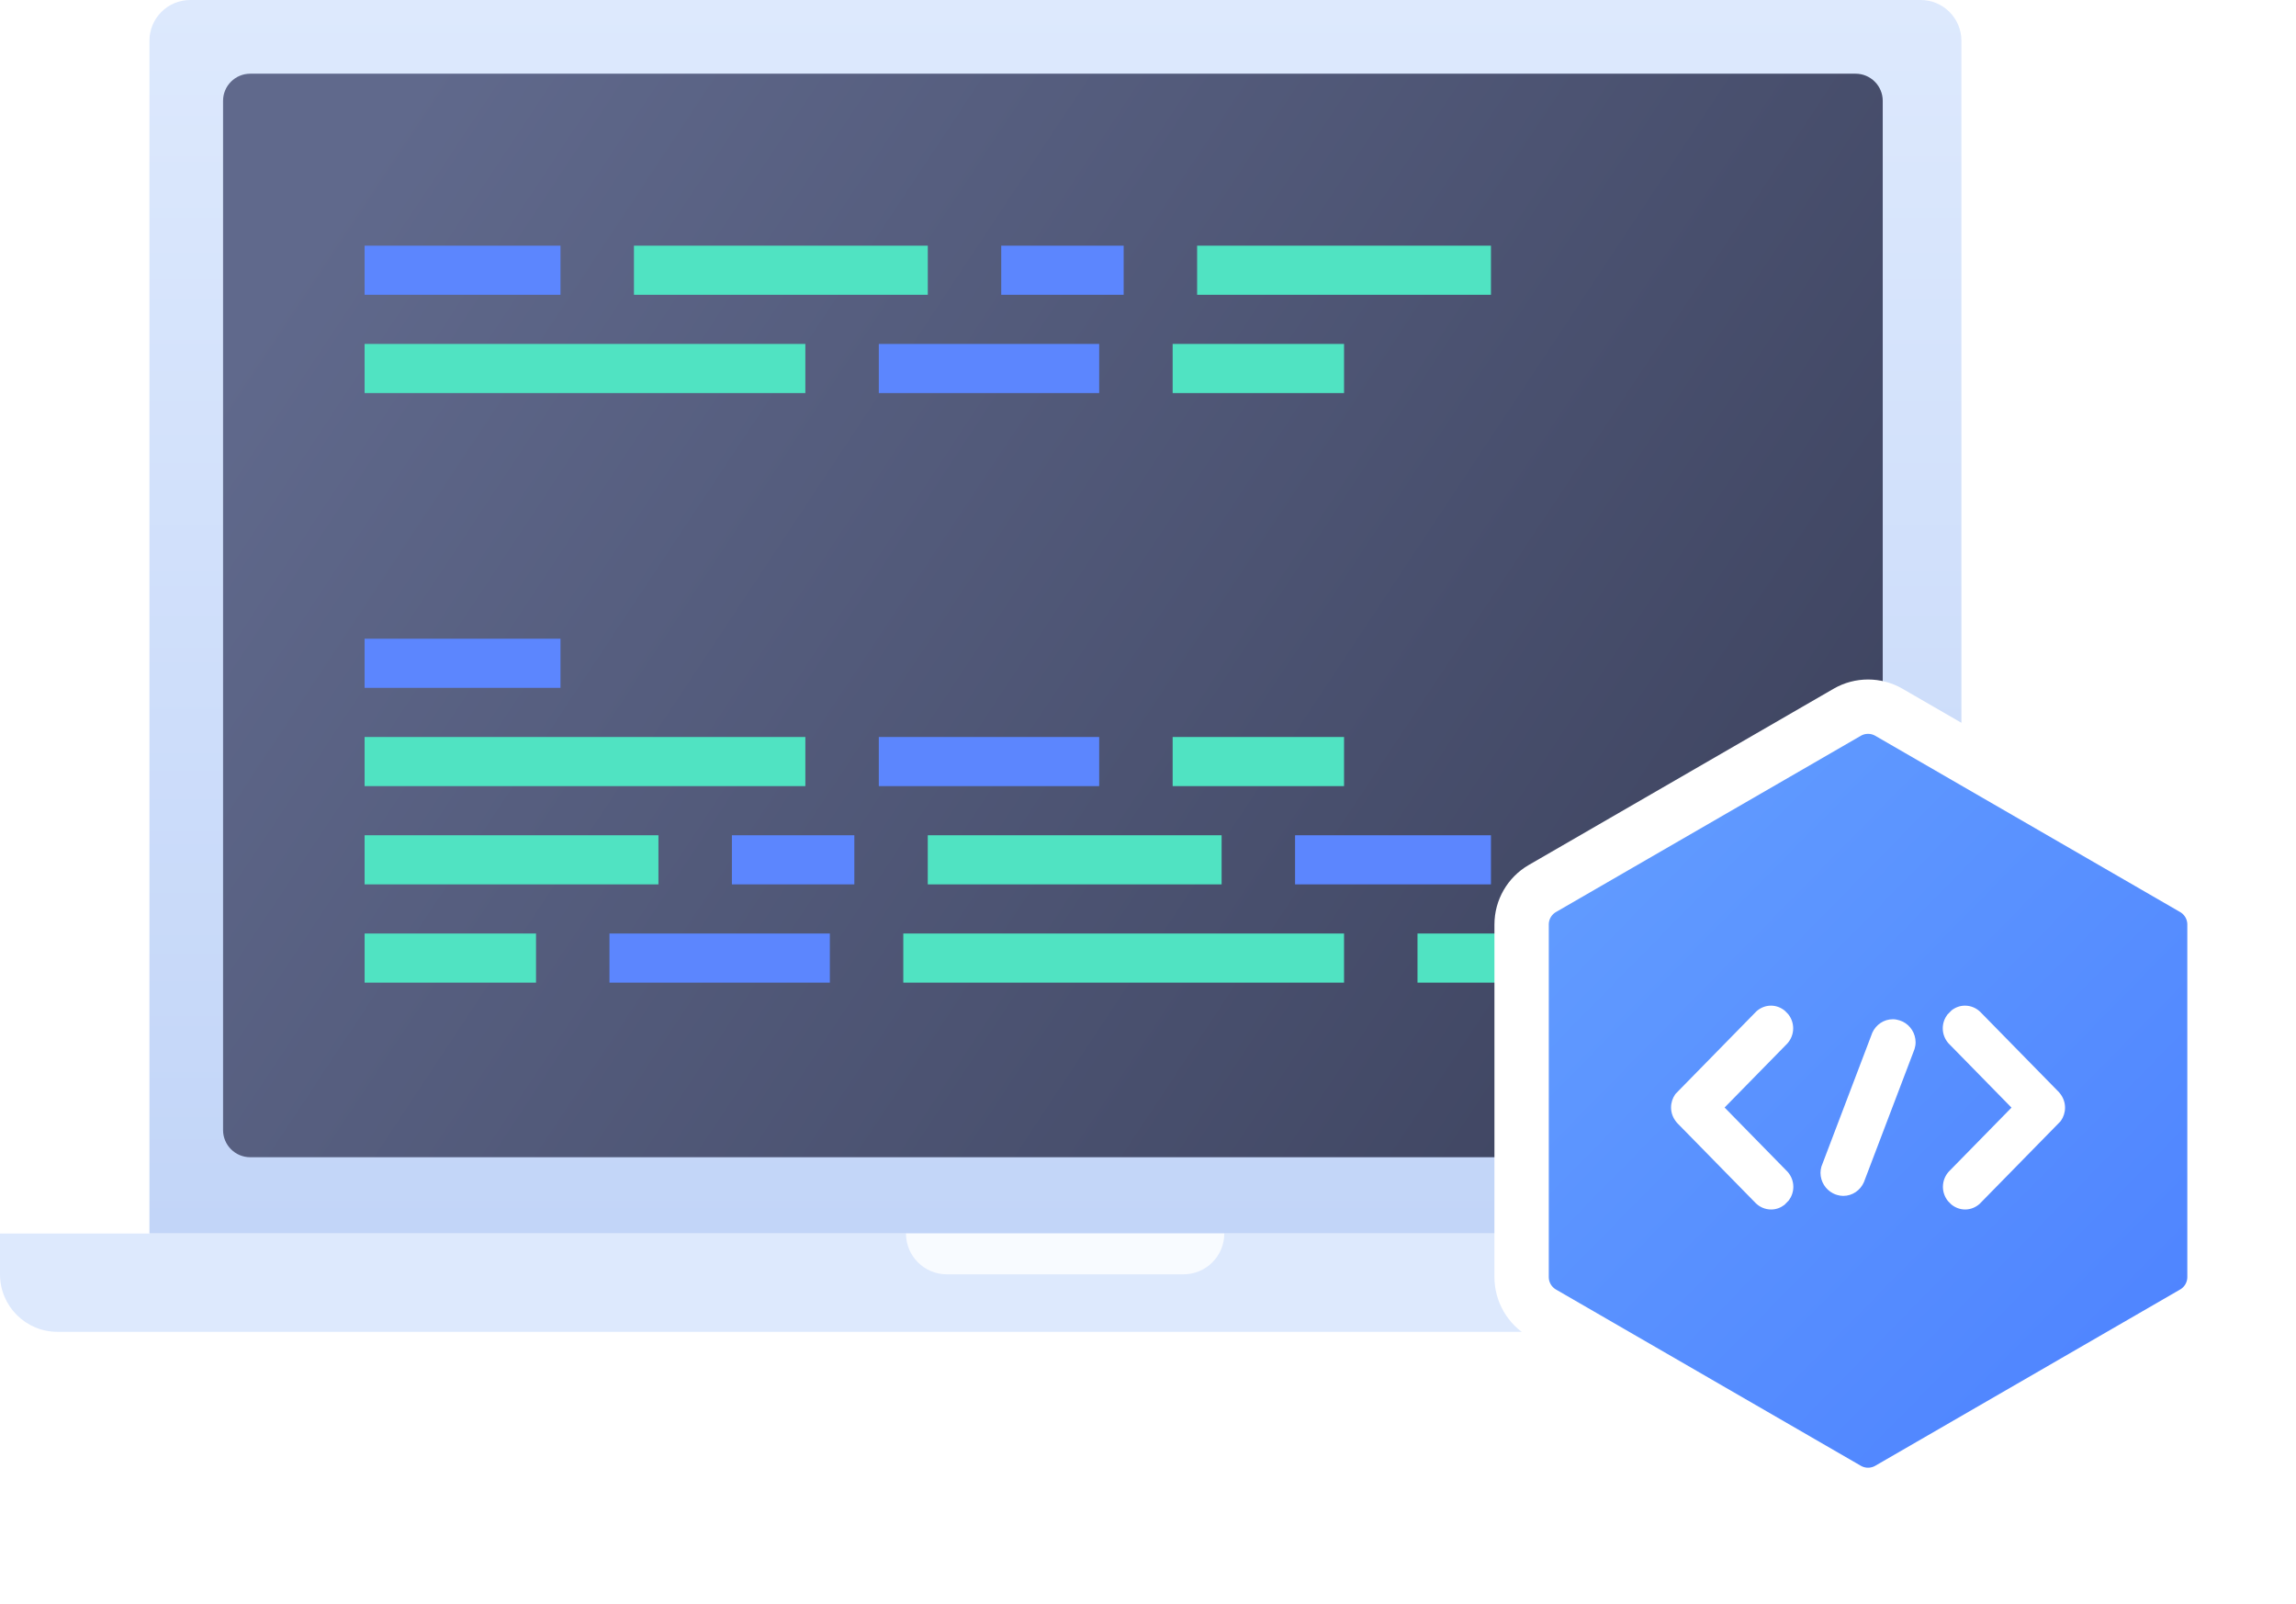 <svg xmlns="http://www.w3.org/2000/svg" xmlns:xlink="http://www.w3.org/1999/xlink" width="169px" height="118px" viewBox="0 0 169 118"><title>2</title><defs><linearGradient x1="50%" y1="0%" x2="50%" y2="100%" id="linearGradient-1"><stop stop-color="#DDE9FD" offset="0%"></stop><stop stop-color="#C2D5F8" offset="100%"></stop></linearGradient><linearGradient x1="0%" y1="28.702%" x2="100%" y2="71.298%" id="linearGradient-2"><stop stop-color="#60698C" offset="0%"></stop><stop stop-color="#3E4460" offset="100%"></stop></linearGradient><linearGradient x1="12.123%" y1="14.866%" x2="87.877%" y2="100%" id="linearGradient-3"><stop stop-color="#619BFF" offset="0%"></stop><stop stop-color="#4D82FF" offset="100%"></stop></linearGradient><path d="M24.03,0.142 L46.47,13.112 C46.798,13.301 47,13.651 47,14.029 L47,39.971 C47,40.349 46.798,40.699 46.47,40.888 L24.03,53.858 C23.702,54.048 23.298,54.048 22.97,53.858 L0.53,40.888 C0.202,40.699 -4.76512162e-16,40.349 0,39.971 L0,14.029 C1.38119554e-17,13.651 0.202,13.301 0.53,13.112 L22.97,0.142 C23.298,-0.048 23.702,-0.048 24.03,0.142 Z" id="path-4"></path><filter x="-23.4%" y="-16.7%" width="146.8%" height="140.7%" filterUnits="objectBoundingBox" id="filter-5"><feGaussianBlur stdDeviation="2"></feGaussianBlur></filter></defs><g id="Page-1" stroke="none" stroke-width="1" fill="none" fill-rule="evenodd"><g id="icon-03" transform="translate(-712, -239)"><g id="svg-4780" transform="translate(712, 239)"><g id="Group-61"><g id="Group-48"><path d="M14,0 L141.372,0 C143.029,1.48555519e-14 144.372,1.343 144.372,3 L144.372,90.769 L144.372,90.769 L11,90.769 L11,3 C11,1.343 12.343,-1.91608686e-15 14,0 Z" id="Rectangle-12" fill="url(#linearGradient-1)" fill-rule="nonzero"></path><path d="M18.419,5.423 L136.581,5.423 C137.686,5.423 138.581,6.319 138.581,7.423 L138.581,83.154 C138.581,84.258 137.686,85.154 136.581,85.154 L18.419,85.154 C17.314,85.154 16.419,84.258 16.419,83.154 L16.419,7.423 C16.419,6.319 17.314,5.423 18.419,5.423 Z" id="Rectangle-12-Copy-2" fill="url(#linearGradient-2)"></path><path d="M4.225,90.769 L150.775,90.769 C153.108,90.769 155,92.661 155,94.994 L155,98 L155,98 L0,98 L0,94.994 C-2.85765003e-16,92.661 1.892,90.769 4.225,90.769 Z" id="Rectangle-12-Copy" fill="#DDE9FD" fill-rule="nonzero" transform="translate(77.5, 94.385) scale(1, -1) translate(-77.5, -94.385) "></path><path d="M69.686,90.769 L87.116,90.769 C88.773,90.769 90.116,92.112 90.116,93.769 L90.116,93.769 L90.116,93.769 L66.686,93.769 C66.686,92.112 68.029,90.769 69.686,90.769 Z" id="Rectangle-12-Copy-3" fill="#FFFFFF" opacity="0.8" transform="translate(78.401, 92.269) rotate(-180) translate(-78.401, -92.269) "></path></g><g id="Group-10" transform="translate(26, 18)"><g id="Group-49" transform="translate(0.837, 0.077)"><rect id="Rectangle-30" fill="#50E3C2" x="19.826" y="0" width="21.628" height="3.615"></rect><rect id="Rectangle-30-Copy-2" fill="#50E3C2" x="61.279" y="0" width="21.628" height="3.615"></rect><rect id="Rectangle-30-Copy" fill="#5C86FE" x="0" y="0" width="14.419" height="3.615"></rect><rect id="Rectangle-30-Copy-3" fill="#5C86FE" x="46.86" y="0" width="9.012" height="3.615"></rect></g><g id="Group-49-Copy-2" transform="translate(42.244, 45.462) scale(-1, 1) translate(-42.244, -45.462) translate(0.744, 43.462)"><rect id="Rectangle-30" fill="#50E3C2" x="19.826" y="0" width="21.628" height="3.615"></rect><rect id="Rectangle-30-Copy-2" fill="#50E3C2" x="61.279" y="0" width="21.628" height="3.615"></rect><rect id="Rectangle-30-Copy" fill="#5C86FE" x="0" y="0" width="14.419" height="3.615"></rect><rect id="Rectangle-30-Copy-3" fill="#5C86FE" x="46.86" y="0" width="9.012" height="3.615"></rect></g><g id="Group-49-Copy-4" transform="translate(0.837, 29)" fill="#5C86FE"><rect id="Rectangle-30-Copy" x="0" y="0" width="14.419" height="3.615"></rect></g><g id="Group-49-Copy" transform="translate(0.837, 7.308)"><rect id="Rectangle-30" fill="#50E3C2" x="59.477" y="0" width="12.616" height="3.615"></rect><rect id="Rectangle-30-Copy" fill="#50E3C2" x="0" y="0" width="32.442" height="3.615"></rect><rect id="Rectangle-30-Copy-3" fill="#5C86FE" x="37.849" y="0" width="16.221" height="3.615"></rect></g><g id="Group-49-Copy-3" transform="translate(46.756, 52.692) scale(-1, 1) translate(-46.756, -52.692) translate(0.756, 50.692)"><rect id="Rectangle-30" fill="#50E3C2" x="79.302" y="0" width="12.616" height="3.615"></rect><rect id="Rectangle-30-Copy-4" fill="#50E3C2" x="0" y="0" width="14.419" height="3.615"></rect><rect id="Rectangle-30-Copy" fill="#50E3C2" x="19.826" y="0" width="32.442" height="3.615"></rect><rect id="Rectangle-30-Copy-3" fill="#5C86FE" x="57.674" y="0" width="16.221" height="3.615"></rect></g><g id="Group-49-Copy-5" transform="translate(0.837, 36.231)"><rect id="Rectangle-30" fill="#50E3C2" x="59.477" y="0" width="12.616" height="3.615"></rect><rect id="Rectangle-30-Copy" fill="#50E3C2" x="0" y="0" width="32.442" height="3.615"></rect><rect id="Rectangle-30-Copy-3" fill="#5C86FE" x="37.849" y="0" width="16.221" height="3.615"></rect></g></g></g><g id="Group-14" transform="translate(114, 54)"><g id="Polygon-Copy"><use fill="black" fill-opacity="1" filter="url(#filter-5)" xlink:href="#path-4"></use><path stroke="#FFFFFF" stroke-width="4" d="M23.5,-2 C24.029,-2 24.558,-1.863 25.031,-1.59 L25.031,-1.59 L47.471,11.38 C48.417,11.927 49,12.937 49,14.029 L49,14.029 L49,39.971 C49,41.063 48.417,42.073 47.471,42.62 L47.471,42.62 L25.031,55.59 C24.558,55.863 24.029,56 23.5,56 C22.971,56 22.442,55.863 21.969,55.59 L21.969,55.59 L-0.471,42.62 C-1.417,42.073 -2,41.063 -2,39.971 L-2,39.971 L-2,14.029 C-2,12.937 -1.417,11.927 -0.471,11.38 L-0.471,11.38 L21.969,-1.59 C22.442,-1.863 22.971,-2 23.5,-2 Z" fill="url(#linearGradient-3)" fill-rule="evenodd"></path></g><path d="M16.355,20 C16.744,20 17.097,20.145 17.377,20.376 L17.377,20.376 L17.621,20.624 C17.848,20.911 17.989,21.271 17.989,21.668 C17.989,22.096 17.827,22.482 17.567,22.777 L17.567,22.777 L17.443,22.904 L12.941,27.496 L17.433,32.079 L17.594,32.244 C17.844,32.536 18,32.914 18,33.333 C18,33.71 17.872,34.054 17.665,34.334 L17.665,34.334 L17.347,34.658 C17.073,34.87 16.736,35 16.366,35 C15.917,35 15.512,34.815 15.216,34.517 L15.216,34.517 L15.205,34.505 L9.526,28.712 L9.44,28.623 C9.42,28.602 9.404,28.579 9.386,28.557 C9.149,28.268 9,27.9 9,27.493 C9,27.135 9.113,26.805 9.301,26.533 C9.317,26.51 9.337,26.489 9.355,26.467 L9.355,26.467 L9.629,26.187 L15.126,20.579 L15.288,20.414 C15.575,20.159 15.945,20 16.355,20 Z M30.634,20 C31.083,20 31.488,20.185 31.784,20.483 L31.784,20.483 L31.795,20.495 L37.474,26.288 L37.56,26.377 C37.58,26.398 37.596,26.421 37.614,26.443 C37.852,26.732 38,27.1 38,27.507 C38,27.865 37.887,28.195 37.699,28.467 C37.683,28.49 37.663,28.511 37.645,28.533 L37.645,28.533 L37.371,28.813 L31.874,34.421 L31.712,34.586 C31.425,34.841 31.055,35 30.645,35 C30.256,35 29.903,34.855 29.623,34.624 L29.623,34.624 L29.379,34.376 C29.152,34.089 29.011,33.729 29.011,33.332 C29.011,32.904 29.173,32.518 29.433,32.223 L29.433,32.223 L29.557,32.096 L34.059,27.504 L29.567,22.921 L29.406,22.756 C29.156,22.464 29,22.086 29,21.667 C29,21.29 29.128,20.946 29.335,20.666 L29.335,20.666 L29.653,20.342 C29.927,20.13 30.264,20 30.634,20 Z M25.328,21 C25.5,21 25.662,21.034 25.818,21.083 L25.818,21.083 L26.056,21.176 C26.613,21.453 27,22.03 27,22.703 C27,22.875 26.968,23.038 26.921,23.194 L26.921,23.194 L26.825,23.449 L23.233,32.89 L23.194,32.993 C22.933,33.586 22.351,34 21.672,34 C21.519,34 21.374,33.972 21.233,33.933 C21.123,33.903 21.019,33.862 20.92,33.81 C20.376,33.529 20,32.96 20,32.297 C20,32.137 20.028,31.986 20.069,31.839 L20.069,31.839 L20.184,31.536 L23.757,22.143 L23.814,21.991 C24.079,21.407 24.655,21 25.328,21 Z" id="Combined-Shape" fill="#FFFFFF" fill-rule="nonzero"></path></g></g></g></g></svg>